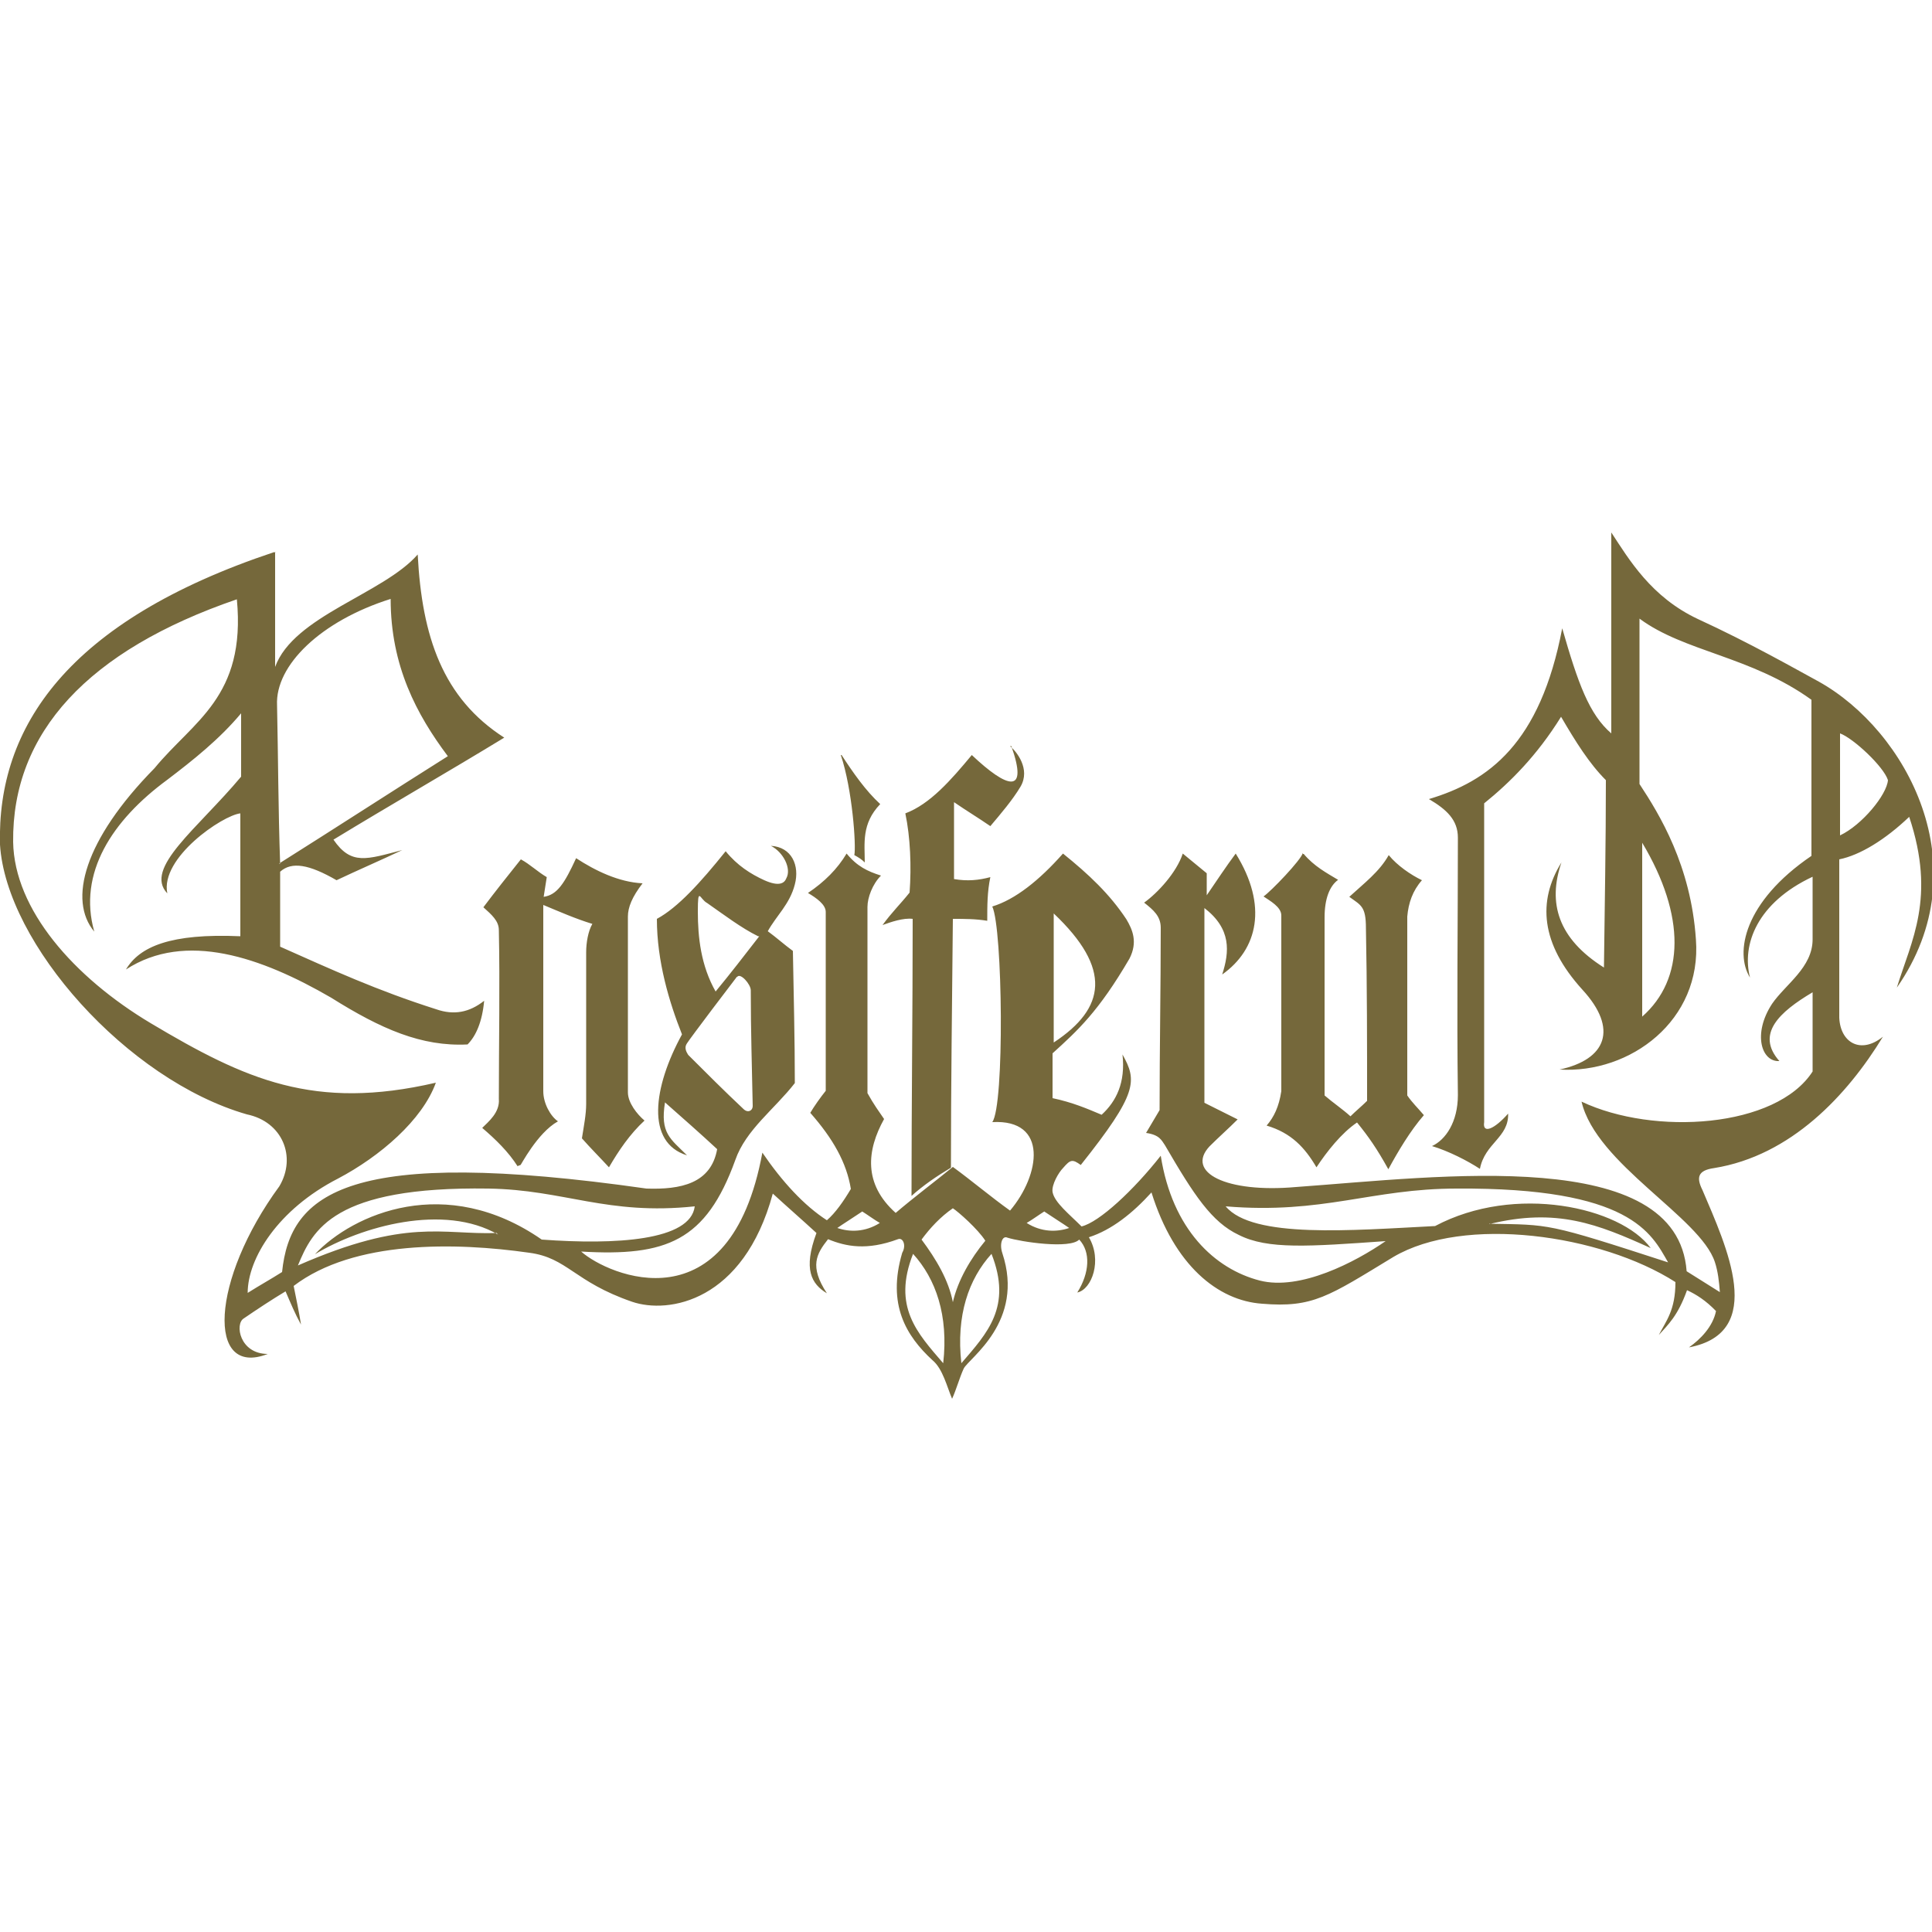 <?xml version="1.0" encoding="UTF-8"?>
<svg id="Calque_1" data-name="Calque 1" xmlns="http://www.w3.org/2000/svg" version="1.1" viewBox="0 0 500 500">
  <defs>
    <style>
      .cls-1 {
        fill: #75683b;
        fill-rule: evenodd;
        stroke-width: 0px;
      }
    </style>
  </defs>
  <g id="surface1">
    <path class="cls-1" d="M70.9,142.9C17.5,160.7-.8,188.2,0,218.6c1.6,25.6,32.9,60.9,63.9,69.8,9.2,1.9,12.9,11,8.4,18.6-17.8,24.3-18.9,49.6-3,43.4-7.3,0-8.6-7.8-6.2-9.2,3.5-2.4,7.3-4.9,10.8-7,1.3,3,2.4,5.7,4,8.6-.5-3.2-1.3-7-1.9-10,15.6-11.9,42-11.3,60.9-8.6,10,1.3,11.6,7.5,26.7,12.7,9.4,3.2,28.8,0,36.4-28,3.8,3.5,7.5,6.7,11.3,10.2-3.5,9.4-1.3,13.2,2.7,15.6-4.6-7-2.7-10.2.3-14,4.6,1.9,10,3,18.1,0,1.3-.5,2.2,1.6,1.1,3.5-4,13.5,1.1,21.6,7.8,27.8,2.7,2.2,3.8,7,5.1,10,1.1-2.4,1.9-5.4,3-7.8,1.3-2.7,15.9-12.1,10-29.9-.8-2.4,0-4.6,1.3-4,3.5,1.1,16.2,3,18.6.5,3,3.2,2.7,8.6-.5,13.7,3.8-.8,6.5-8.4,3-14.3,5.9-1.9,11.3-6.2,16.2-11.6,5.9,18.9,17.2,28,28.6,28.8,13.2,1.1,17.2-1.9,34-12.1,18.3-10.8,53.6-5.9,73,6.5,0,7.3-2.4,10-4.3,13.7,2.4-2.7,4.9-4.9,7.3-11.6,2.4,1.1,4.9,2.7,7.5,5.4-.8,4-4,7.3-7,9.4,20.2-3.8,9.7-26.1,3.5-40.7-1.6-3.2-1.3-5.1,3-5.7,19.9-3.2,34.5-18.9,43.7-34-5.7,4.6-11,1.6-11.3-4.9v-41c5.4-1.1,11.9-5.1,18.1-11,7,21,.5,32.1-3.2,44.2,21.8-31.3,2.4-66.6-20.2-79.2-5.9-3.2-17.8-10-31.3-16.2-12.1-5.7-17.8-15.4-22.4-22.4v52c-5.7-4.9-8.6-12.9-12.7-27.2-5.7,29.9-19.1,39.6-34.5,44.2,4.6,2.7,7.5,5.4,7.5,10,0,22.1-.3,44.5,0,66.6,0,7-3.2,11.6-6.7,13.2,4.3,1.3,9.2,3.8,12.4,5.9,1.3-6.7,7.5-8.1,7.3-14.3-3.5,4-6.7,5.4-6.2,2.2v-82.5c6.7-5.4,13.7-12.4,19.9-22.4,3.8,6.5,7.3,12.1,11.6,16.4,0,16.2-.3,32.3-.5,48.5-11.9-7.5-14.6-16.7-11-27.2-6.2,10-5.4,21,5.4,32.9,9.4,10.2,6.2,18.1-5.9,20.7,18.3,1.1,36.9-12.7,35.3-33.7-1.3-19.1-9.4-32.3-14.6-40.2v-42.8c11.6,8.6,28.8,9.7,44.5,21v40.4c-17.5,11.9-19.9,25.1-15.9,31.5-2.2-8.6,1.9-19.4,16.2-26.1v16.2c0,7.3-7,11.6-10.5,16.7-5.1,7.8-2.7,15.1,1.9,14.8-6.2-7,0-12.7,8.6-17.8v20.5c-9.4,14.6-41,16.7-59.8,7.8,3.8,16.2,30.7,29.9,34.5,41.5.8,2.4,1.1,5.1,1.3,7.8l-8.6-5.4c-2.4-32.6-63.6-24.5-101.1-21.8-18.1,1.6-28.6-3.8-22.4-10.5,2.4-2.4,4.9-4.6,7.3-7l-8.6-4.3v-50.4c7,5.4,6.5,11.3,4.6,17.2,9.2-6.5,11.9-17.8,3.5-31.3-2.4,3.2-5.1,7.3-7.5,10.8v-5.7c-1.9-1.6-4.3-3.5-6.2-5.1-1.6,4.9-6.5,10.2-10,12.7,2.4,1.9,4.3,3.5,4.3,6.5,0,15.6-.3,31.3-.3,47.2-1.1,1.9-2.4,4-3.5,5.9,3.5.5,4,1.9,4.9,3.2,7.5,12.9,12.1,19.9,19.1,23.2,7.5,3.8,18.1,3,38,1.6-7.8,5.4-22.1,12.9-32.6,10.2-11.6-3-22.6-13.2-25.6-32.3-7,8.9-15.9,17.2-20.5,18.3-3.2-3.2-7-6.2-7.5-8.9-.3-1.9,1.6-5.1,2.7-6.2,1.9-2.2,2.4-2.4,4.6-.8,14.8-18.6,14.6-21.8,10.8-28.6.8,7.3-1.6,12.1-5.4,15.6-3.8-1.6-7.5-3.2-12.7-4.3v-11.6c6.5-5.9,11.9-10.8,19.9-24.5,2.2-4.3.8-7.5-.8-10.2-4.3-6.5-9.7-11.6-16.4-17-6.2,7-12.4,11.9-18.3,13.7,2.7,5.7,3.2,51.5,0,55.8,14.6-.8,12.4,13.7,4.6,22.9-4.9-3.5-10-7.8-14.8-11.3-4.9,4-10,7.8-14.8,11.9-8.4-7.5-7.5-16.2-3-24.3-1.3-1.9-2.7-3.8-4.3-6.7v-48.2c0-2.4,1.3-5.9,3.5-8.1-3.5-1.1-6.2-2.4-8.9-5.7-2.4,4-5.7,7.3-10,10.2,2.2,1.3,4.6,3,4.6,4.9v46.3c-1.3,1.6-3,4-4,5.7,5.9,6.7,9.4,12.9,10.5,19.7-1.9,3.2-4,6.2-6.2,8.1-5.9-3.8-11.6-10-16.7-17.5-8.4,45.5-39.9,31.8-46.9,25.6,22.1,1.3,32.3-2.7,39.9-23.7,2.7-7.8,10.2-13.2,15.4-19.9,0-11.3-.3-22.9-.5-34.2-2.2-1.6-4.3-3.5-6.5-5.1,2.2-4,5.7-7,7-12.1,1.3-4.9-.8-9.7-6.2-10,3.2,1.6,5.4,5.9,4,8.4-.5,1.3-1.9,2.2-5.7.5-3.5-1.6-7-3.8-10-7.5-6.5,8.1-12.4,14.6-17.8,17.5,0,11,3.2,21.6,6.5,29.9-7.5,13.7-9.4,28,1.3,31.3-4.3-4.3-7-5.7-5.7-13.7,4.3,3.8,9.2,8.1,13.5,12.1-1.6,8.9-9.4,10.5-18.3,10.2-77.1-11-92.2,1.1-94.3,21.6-3,1.9-5.9,3.5-8.9,5.4,0-8.9,7.8-21.6,23.4-29.6,10.8-5.7,21.8-15.1,25.3-24.8-31.5,7.3-49.3-.8-73.8-15.4-19.9-11.9-35.3-29.4-35.6-46.9-.3-28.3,19.4-49.6,57.9-62.8,2.4,25.3-11.3,31.5-21.3,43.7-18.3,18.6-22.4,34.2-15.6,42.3-4.3-15.1,4.6-28.8,18.9-39.3,6.7-5.1,13.5-10.5,19.1-17.2v16.4c-11.3,13.5-25.3,23.7-19.1,30.2-1.9-9.2,14.3-20.2,18.9-20.7v31.8c-18.1-.8-26.1,2.7-29.6,8.6,15.4-10,35-3.2,53.1,7.3,12.9,8.1,23.4,12.7,35.3,12.1,2.2-2.2,3.8-5.9,4.3-11.3-3.8,3-7.8,3.8-12.4,2.2-15.4-4.9-26.9-10.2-40.4-16.2v-19.4c3-2.7,7.5-1.9,14.6,2.2,5.7-2.7,11.3-5.1,17-7.8-9.2,2.4-13.2,4-17.8-2.7,14.6-8.9,29.6-17.5,44.2-26.4-15.9-10.2-21.3-26.1-22.4-47.4-8.9,10.2-32.1,15.9-36.9,29.1v-29.6h.3ZM72.2,223.5c14.6-9.2,29.1-18.6,43.7-27.8-8.1-10.8-14.8-23.4-14.8-40.7-18.1,5.7-29.9,17.2-29.4,27.5.3,14,.3,26.9.8,41h-.3ZM128.6,319.1c-14.3.5-23.2-4-51.5,8.4,3.8-9.2,9.2-20.5,49.3-19.9,19.7.3,30.7,7,53.4,4.6-1.1,8.9-20.5,10-39.6,8.6-24.8-17.2-48.8-6.7-58.7,3.8,12.1-7.3,33.4-13.2,47.4-5.1l-.3-.3ZM134,301.9c-2.4-3.8-5.7-7-9.2-10,1.6-1.6,4.6-4,4.3-7.5,0-14.3.3-29.6,0-43.7,0-2.4-1.9-4-4-5.9,3-4,6.5-8.4,9.7-12.4,2.4,1.3,4.3,3.2,6.7,4.6l-.8,5.1c3.5-.5,5.4-3.5,8.4-10,4.9,3.2,11,6.2,17.2,6.5-2.7,3.5-3.8,6.2-3.8,8.6v45.5c0,2.7,2.4,5.7,4.3,7.3-3.8,3.5-6.7,7.8-9.2,12.1-2.2-2.4-4.9-5.1-7-7.5.5-3.2,1.1-6.2,1.1-8.9v-39.3c0-2.4.5-5.4,1.6-7.3-4.3-1.3-8.6-3.2-12.7-4.9v48.2c0,3.2,1.9,6.5,3.8,7.8-5.4,3-9.7,11.6-9.7,11.3l-.8.3ZM196.5,242.3c-3.8,4.9-7.5,9.7-11.3,14.3-3.8-6.7-4.6-14-4.6-20.7s.5-3.2,2.4-2.2c4.3,3,8.9,6.5,13.2,8.6h.3ZM190.8,252.8c.8-1.1,3.5,1.9,3.5,3.5,0,10.5.3,19.7.5,29.9,0,1.3-1.3,1.9-2.4.8-4.9-4.6-9.7-9.4-14.3-14-.5-.8-1.1-1.9-.3-3,.8-1.3,12.1-16.2,12.9-17.2ZM217.8,195.4c3,4.6,6.2,9.2,10,12.7-4.9,5.1-4,10.2-4,15.1-.8-.8-1.6-1.3-2.7-1.9.5-2.4-.5-17-3.5-25.9h.3ZM261.7,193c4.6,12.9-1.1,11-10.2,2.4-5.4,6.5-10.8,12.7-17.2,15.1,1.3,6.2,1.6,13.7,1.1,20.5-2.4,3-4.6,5.1-7,8.4,2.2-.8,5.4-1.9,7.8-1.6,0,23.7-.3,47.7-.3,71.7,3-2.7,6.5-5.1,10.2-7.3,0-21.6.3-42.3.5-64.4,3,0,5.9,0,8.9.5,0-4,0-7.5.8-11.3-3,.8-5.9,1.1-9.4.5v-19.9c3.2,2.2,6.2,4,9.4,6.2,2.7-3.2,5.7-6.7,7.8-10.2,2.7-4.6-1.1-9.2-2.7-10.5h.3ZM223.1,313.5c1.3.8,3.2,2.2,4.6,3-3.8,2.4-7.8,2.4-11,1.3,1.1-.8,4.9-3.2,6.5-4.3ZM270.3,313.5c-1.3.8-3.2,2.2-4.6,3,3.8,2.4,7.8,2.4,11,1.3-1.1-.8-4.9-3.2-6.5-4.3ZM246.6,312.7c-3.2,2.2-5.9,5.1-8.1,8.1,3.8,5.1,7,10.5,8.1,16.2,1.3-5.7,4.6-11.3,8.4-15.9-1.9-3-7-7.5-8.4-8.4ZM236.3,324.5c5.9,6.5,9.2,15.9,7.8,28.3-6.7-7.8-13.2-14.6-7.8-28.3ZM256.6,324.5c-5.9,6.5-9.2,15.9-7.8,28.3,6.7-7.8,13.2-14.6,7.8-28.3ZM272.7,236.4c15.1,14.3,13.5,24.5,0,33.4,0,0,0-33.4,0-33.4ZM337.4,221c2.7,3.2,5.9,4.9,8.9,6.7-2.2,1.6-3.5,4.9-3.5,9.7v46.1c2.2,1.9,4.6,3.5,6.7,5.4,1.3-1.3,3-2.7,4.3-4,0-14.8,0-29.6-.3-44.7,0-5.7-1.3-5.9-4.3-8.1,3.8-3.5,7.8-6.5,10.2-10.8,2.2,2.7,5.7,5.1,8.6,6.5-2.4,2.7-3.5,5.9-3.8,9.4v46.3c1.3,1.9,2.7,3.2,4.3,5.1-3.5,4-6.7,9.4-9.2,14-3-5.4-5.1-8.4-8.1-12.1-4,2.7-7.8,7.5-10.5,11.6-3-5.1-6.5-8.9-12.9-10.8,1.9-2.2,3.2-4.9,3.8-8.9v-45.5c0-2.2-3-3.8-4.6-4.9,1.9-1.3,9.7-9.4,10.2-11.3v.3ZM385.4,316.7c15.9.3,14.6-.3,46.3,10-4.3-7.5-9.7-19.4-54.7-19.1-22.1,0-34.5,6.7-59.8,4.6,7,8.4,32.6,6.2,54.2,5.1,20.7-11,48-4.9,55.8,5.7-13.7-6.2-24.3-10.5-41.8-6.2ZM425,218.1c11.3,18.9,11,35.3,0,45,0,0,0-45.3,0-45ZM476.2,189.8v26.4c5.7-2.7,12.1-10.5,12.4-14.3-1.1-3.5-8.9-10.8-12.4-12.1"/>
  </g>
</svg>